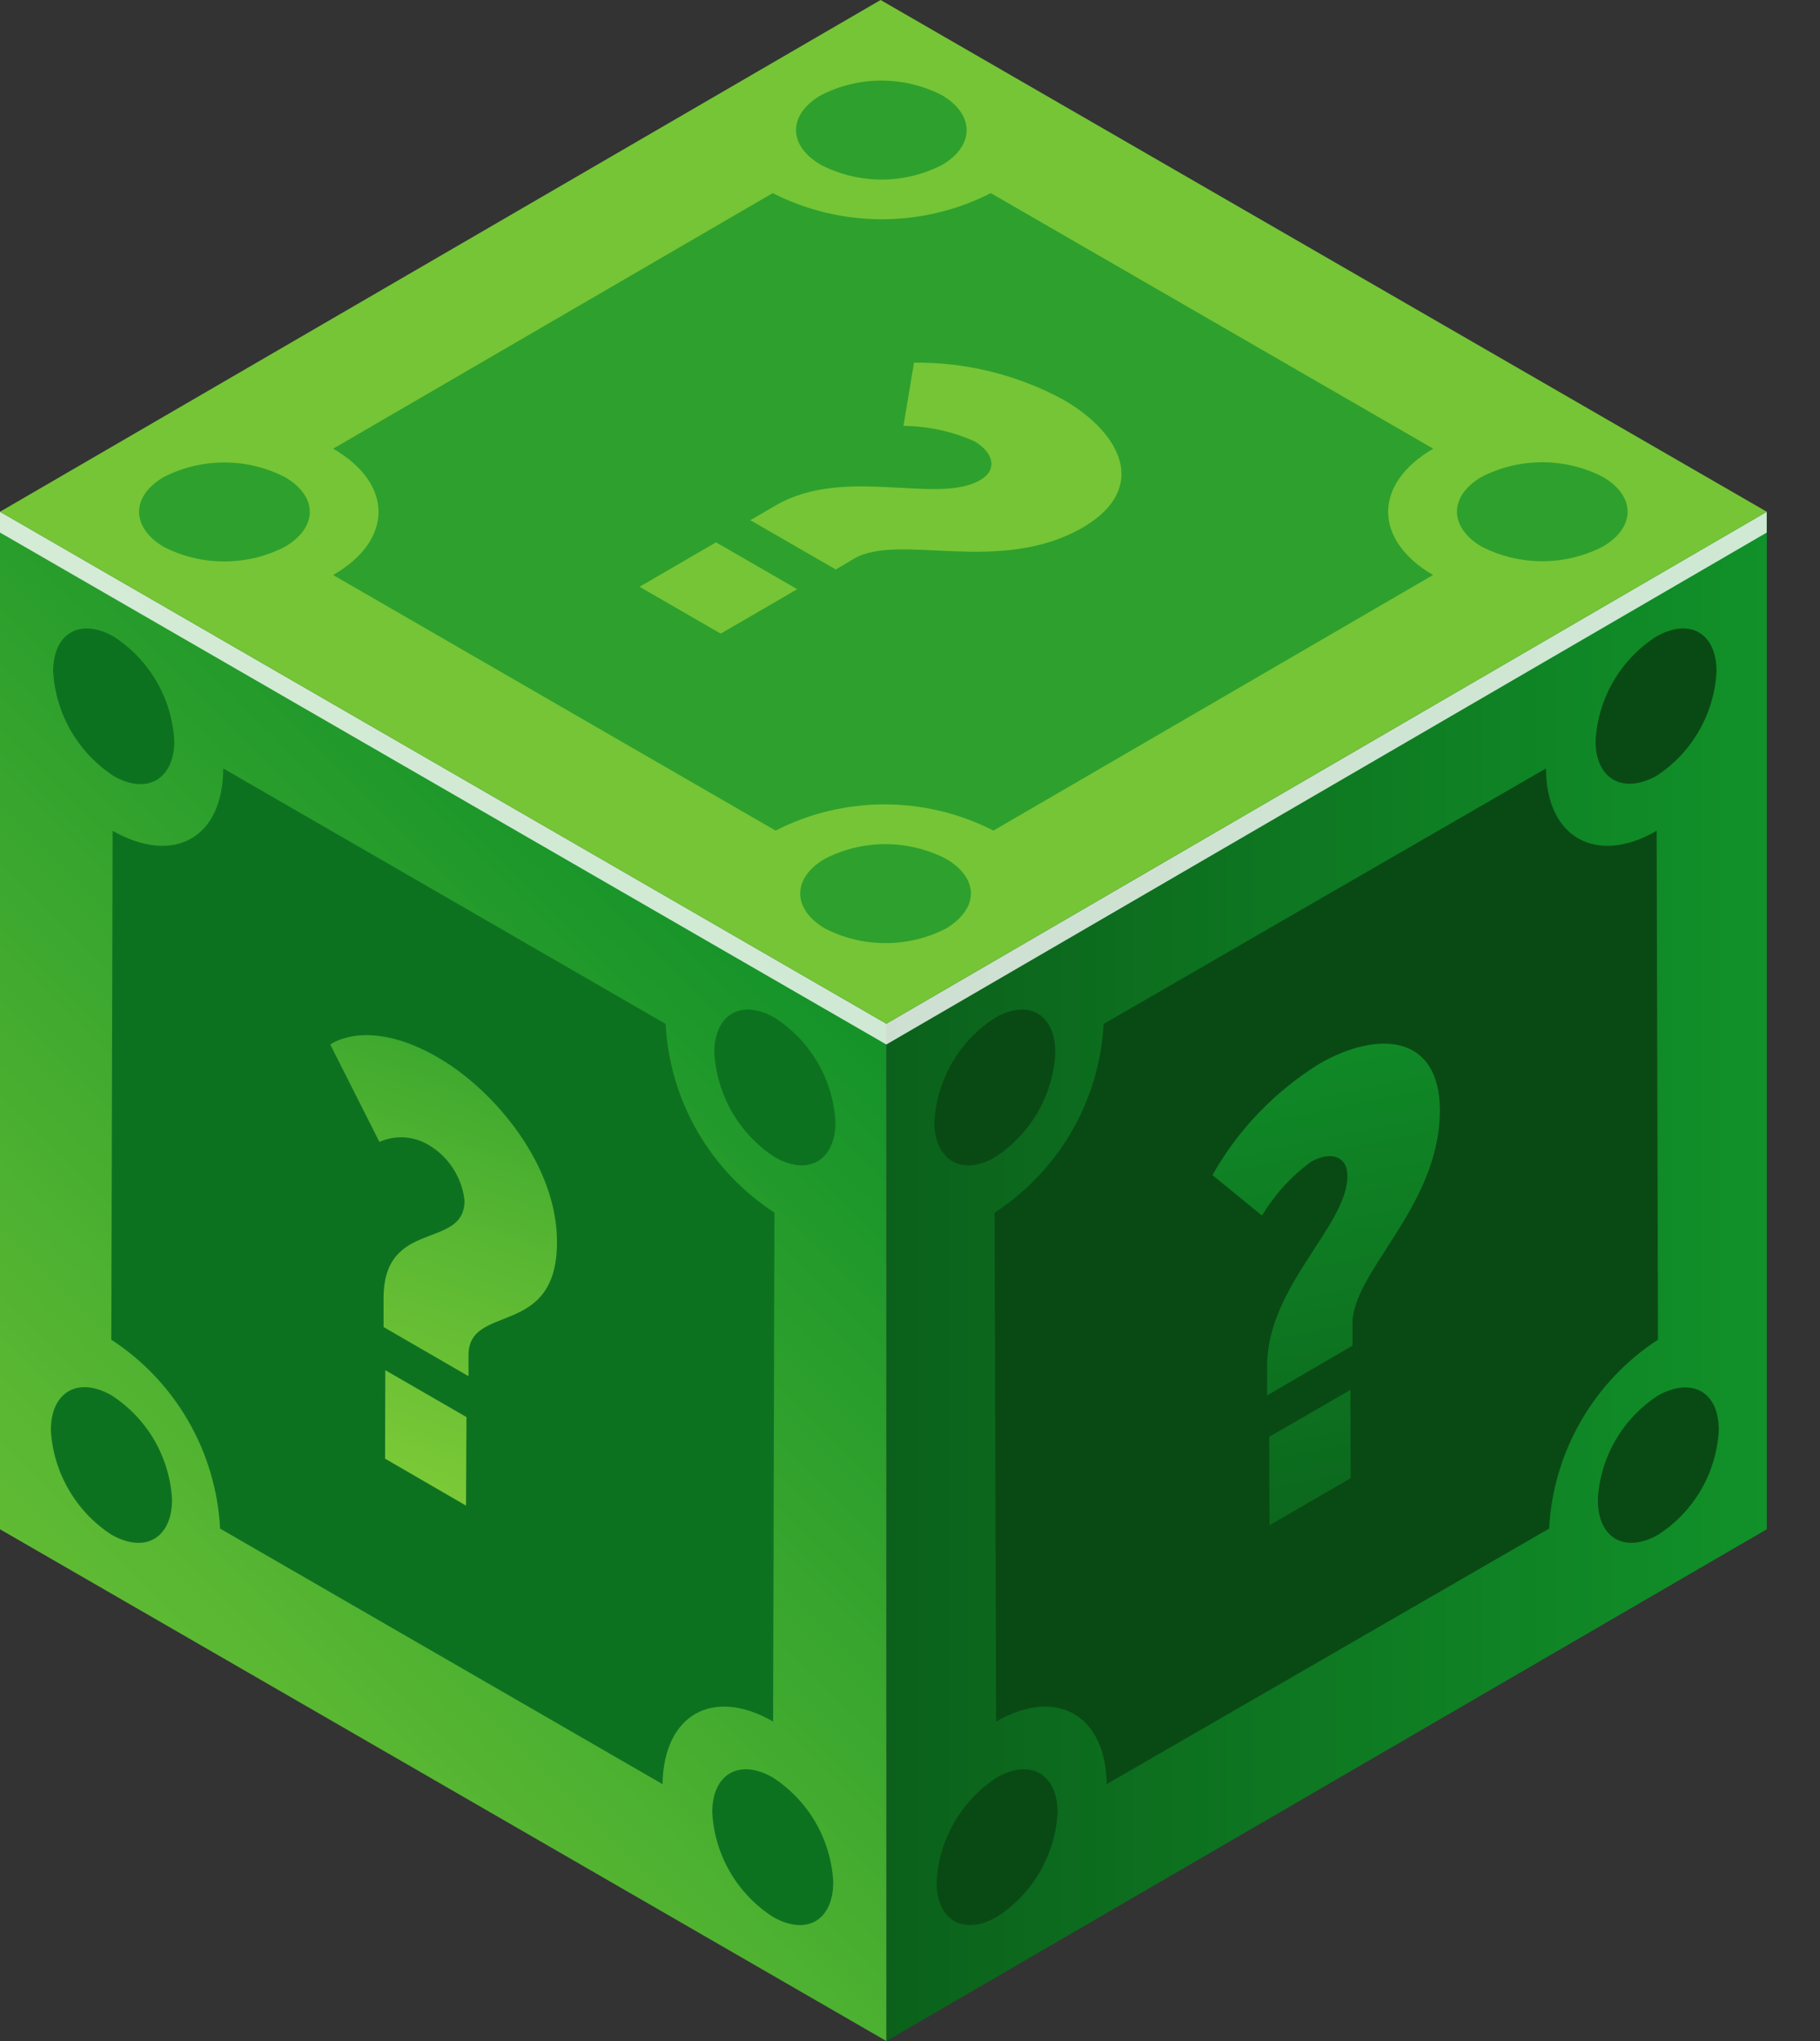 <svg width="33" height="37" viewBox="0 0 33 37" fill="none" xmlns="http://www.w3.org/2000/svg">
<rect x="0" y="0" width="33" height="37" fill="#333333" stroke="none"/>
<g clip-path="url(#clip0_5838_319774)">
<path d="M16.072 18.558L32.035 9.277V27.723L16.072 37V18.558Z" fill="url(#paint0_linear_5838_319774)"/>
<path d="M16.071 18.558V37L0 27.723V9.277L16.071 18.558Z" fill="url(#paint1_linear_5838_319774)"/>
<path d="M30.033 14.066C30.352 13.859 30.617 13.579 30.806 13.249C30.996 12.919 31.105 12.549 31.124 12.169C31.124 11.471 30.63 11.194 30.025 11.543C29.706 11.75 29.44 12.029 29.25 12.358C29.059 12.687 28.95 13.057 28.93 13.436C28.93 14.118 29.423 14.403 30.033 14.066Z" fill="#094A14"/>
<path d="M18.044 20.977C18.363 20.769 18.628 20.489 18.818 20.159C19.008 19.83 19.116 19.46 19.135 19.08C19.135 18.382 18.642 18.101 18.036 18.454C17.717 18.661 17.452 18.94 17.261 19.269C17.071 19.598 16.961 19.968 16.941 20.347C16.945 21.041 17.451 21.326 18.044 20.977Z" fill="#094A14"/>
<path d="M18.073 32.223C17.755 32.431 17.489 32.711 17.3 33.041C17.11 33.37 17.001 33.74 16.982 34.12C16.982 34.818 17.476 35.099 18.081 34.746C18.401 34.539 18.666 34.26 18.856 33.931C19.047 33.602 19.156 33.233 19.176 32.853C19.172 32.159 18.683 31.874 18.073 32.223Z" fill="#094A14"/>
<path d="M30.062 24.286L30.038 15.061C28.943 15.694 28.032 15.185 28.032 13.93L20.011 18.562C19.974 19.248 19.775 19.915 19.432 20.51C19.088 21.104 18.609 21.609 18.033 21.983L18.061 31.208C19.156 30.579 20.047 31.084 20.067 32.343L28.088 27.711C28.124 27.025 28.322 26.357 28.665 25.762C29.008 25.167 29.486 24.661 30.062 24.286V24.286Z" fill="#094A14"/>
<path d="M30.066 25.296C29.747 25.503 29.481 25.782 29.291 26.111C29.1 26.441 28.991 26.81 28.971 27.189C28.971 27.887 29.464 28.168 30.07 27.819C30.389 27.612 30.655 27.332 30.846 27.003C31.036 26.673 31.145 26.302 31.165 25.922C31.165 25.236 30.687 24.956 30.066 25.296Z" fill="#094A14"/>
<path d="M23.93 19.28C24.977 18.678 26.104 18.747 26.108 20.126C26.108 21.883 24.503 23.058 24.523 24.013V24.394L22.975 25.296V24.763C22.975 23.319 24.435 22.216 24.431 21.318C24.431 20.953 24.122 20.86 23.765 21.065C23.41 21.328 23.111 21.657 22.883 22.036L21.984 21.302C22.451 20.474 23.121 19.779 23.93 19.28V19.28Z" fill="url(#paint2_linear_5838_319774)"/>
<path d="M23.018 27.651L23.014 26.046L24.486 25.196L24.49 26.796L23.018 27.651Z" fill="url(#paint3_linear_5838_319774)"/>
<path d="M14.046 20.977C14.656 21.326 15.145 21.041 15.149 20.347C15.129 19.968 15.019 19.598 14.829 19.269C14.639 18.94 14.373 18.661 14.054 18.454C13.448 18.101 12.955 18.382 12.951 19.08C12.973 19.459 13.083 19.829 13.273 20.159C13.463 20.488 13.728 20.768 14.046 20.977V20.977Z" fill="#0D7220"/>
<path d="M14.013 32.223C13.407 31.874 12.914 32.159 12.914 32.853C12.934 33.233 13.044 33.602 13.234 33.931C13.424 34.26 13.69 34.539 14.009 34.746C14.615 35.099 15.108 34.818 15.108 34.12C15.089 33.74 14.979 33.37 14.789 33.04C14.598 32.71 14.333 32.43 14.013 32.223V32.223Z" fill="#0D7220"/>
<path d="M2.025 25.297C1.419 24.948 0.926 25.228 0.922 25.922C0.943 26.302 1.053 26.672 1.244 27.001C1.434 27.331 1.699 27.611 2.017 27.819C2.626 28.168 3.116 27.887 3.12 27.19C3.1 26.81 2.99 26.441 2.8 26.111C2.609 25.782 2.344 25.503 2.025 25.297V25.297Z" fill="#0D7220"/>
<path d="M14.018 31.208L14.042 21.983C13.467 21.609 12.988 21.104 12.645 20.509C12.302 19.915 12.105 19.248 12.069 18.562L4.047 13.93C4.047 15.185 3.157 15.694 2.042 15.061L2.018 24.286C2.593 24.66 3.072 25.166 3.415 25.762C3.758 26.357 3.955 27.025 3.991 27.711L12.013 32.343C12.033 31.084 12.923 30.579 14.018 31.208Z" fill="#0D7220"/>
<path d="M2.058 14.066C2.663 14.415 3.157 14.13 3.161 13.436C3.141 13.057 3.031 12.687 2.841 12.358C2.65 12.029 2.385 11.75 2.066 11.543C1.46 11.194 0.967 11.471 0.963 12.169C0.985 12.549 1.095 12.918 1.285 13.248C1.475 13.577 1.74 13.857 2.058 14.066V14.066Z" fill="#0D7220"/>
<path d="M6.982 26.443L8.45 27.294L8.458 25.689L6.986 24.839L6.982 26.443Z" fill="url(#paint4_linear_5838_319774)"/>
<path d="M7.938 19.168C6.686 18.446 6.024 18.911 5.988 18.935L6.879 20.7C7.02 20.638 7.174 20.61 7.328 20.619C7.482 20.628 7.632 20.674 7.765 20.752C7.946 20.858 8.1 21.004 8.214 21.18C8.328 21.355 8.4 21.555 8.423 21.763C8.423 22.665 6.959 22.08 6.955 23.524V24.057L8.495 24.948V24.567C8.495 23.612 10.099 24.274 10.099 22.521C10.107 21.137 8.98 19.77 7.938 19.168Z" fill="url(#paint5_linear_5838_319774)"/>
<g style="mix-blend-mode:overlay" opacity="0.8">
<path d="M0 9.277V9.654L16.071 18.935L32.035 9.654V9.277L16.071 18.558L0 9.277Z" fill="white"/>
</g>
<path d="M0 9.277L15.967 0L32.035 9.277L16.071 18.558L0 9.277Z" fill="#75C536"/>
<path d="M17.147 15.566C16.808 15.393 16.434 15.303 16.054 15.303C15.674 15.303 15.3 15.393 14.961 15.566C14.355 15.915 14.363 16.485 14.961 16.833C15.3 17.007 15.675 17.097 16.056 17.097C16.437 17.097 16.812 17.007 17.151 16.833C17.756 16.472 17.756 15.915 17.147 15.566Z" fill="#2EA02D"/>
<path d="M25.987 8.134L17.965 3.501C17.353 3.813 16.675 3.975 15.988 3.975C15.301 3.975 14.623 3.813 14.011 3.501L6.041 8.134C7.136 8.768 7.14 9.79 6.041 10.424L14.063 15.057C14.674 14.744 15.351 14.582 16.038 14.582C16.725 14.582 17.402 14.744 18.013 15.057L25.983 10.424C24.9 9.79 24.896 8.768 25.987 8.134Z" fill="#2EA02D"/>
<path d="M29.058 8.643C28.719 8.47 28.343 8.38 27.963 8.38C27.582 8.38 27.207 8.47 26.868 8.643C26.266 8.992 26.27 9.562 26.868 9.911C27.207 10.084 27.582 10.174 27.963 10.174C28.343 10.174 28.719 10.084 29.058 9.911C29.663 9.562 29.663 8.992 29.058 8.643Z" fill="#2EA02D"/>
<path d="M14.891 2.992C15.23 3.165 15.604 3.255 15.984 3.255C16.364 3.255 16.739 3.165 17.077 2.992C17.679 2.643 17.675 2.074 17.077 1.725C16.738 1.552 16.363 1.461 15.982 1.461C15.602 1.461 15.226 1.552 14.887 1.725C14.282 2.074 14.282 2.643 14.891 2.992Z" fill="#2EA02D"/>
<path d="M5.161 8.647C4.822 8.474 4.447 8.384 4.066 8.384C3.685 8.384 3.31 8.474 2.971 8.647C2.37 8.996 2.374 9.562 2.971 9.915C3.31 10.088 3.685 10.178 4.066 10.178C4.447 10.178 4.822 10.088 5.161 9.915C5.771 9.562 5.767 8.992 5.161 8.647Z" fill="#2EA02D"/>
<path d="M19.285 7.248C20.332 7.853 20.837 8.852 19.642 9.558C18.122 10.44 16.309 9.65 15.487 10.127L15.154 10.324L13.605 9.43L14.067 9.161C15.318 8.435 17.003 9.161 17.777 8.7C18.094 8.515 18.017 8.202 17.664 7.998C17.26 7.819 16.823 7.725 16.381 7.721L16.573 6.574C17.52 6.564 18.453 6.796 19.285 7.248V7.248Z" fill="#75C536"/>
<path d="M11.596 10.637L12.983 9.831L14.455 10.681L13.068 11.487L11.596 10.637Z" fill="#75C536"/>
</g>
<defs>
<linearGradient id="paint0_linear_5838_319774" x1="16.072" y1="23.139" x2="32.035" y2="23.139" gradientUnits="userSpaceOnUse">
<stop stop-color="#0B611B"/>
<stop offset="1" stop-color="#119129"/>
</linearGradient>
<linearGradient id="paint1_linear_5838_319774" x1="-7.344" y1="38.516" x2="14.583" y2="16.593" gradientUnits="userSpaceOnUse">
<stop stop-color="#8BD139"/>
<stop offset="0.17" stop-color="#7DCA37"/>
<stop offset="0.49" stop-color="#57B632"/>
<stop offset="0.93" stop-color="#1B962A"/>
<stop offset="1" stop-color="#119129"/>
</linearGradient>
<linearGradient id="paint2_linear_5838_319774" x1="25.727" y1="28.854" x2="23.32" y2="17.074" gradientUnits="userSpaceOnUse">
<stop stop-color="#0B611B"/>
<stop offset="1" stop-color="#119129"/>
</linearGradient>
<linearGradient id="paint3_linear_5838_319774" x1="24.309" y1="29.143" x2="21.903" y2="17.363" gradientUnits="userSpaceOnUse">
<stop stop-color="#0B611B"/>
<stop offset="1" stop-color="#119129"/>
</linearGradient>
<linearGradient id="paint4_linear_5838_319774" x1="6.445" y1="29.54" x2="11.759" y2="15.049" gradientUnits="userSpaceOnUse">
<stop stop-color="#8BD139"/>
<stop offset="0.17" stop-color="#7DCA37"/>
<stop offset="0.49" stop-color="#57B632"/>
<stop offset="0.93" stop-color="#1B962A"/>
<stop offset="1" stop-color="#119129"/>
</linearGradient>
<linearGradient id="paint5_linear_5838_319774" x1="5.066" y1="29.035" x2="10.38" y2="14.547" gradientUnits="userSpaceOnUse">
<stop stop-color="#8BD139"/>
<stop offset="0.17" stop-color="#7DCA37"/>
<stop offset="0.49" stop-color="#57B632"/>
<stop offset="0.93" stop-color="#1B962A"/>
<stop offset="1" stop-color="#119129"/>
</linearGradient>
<clipPath id="clip0_5838_319774">
<rect width="32.035" height="37" fill="white"/>
</clipPath>
</defs>
</svg>
